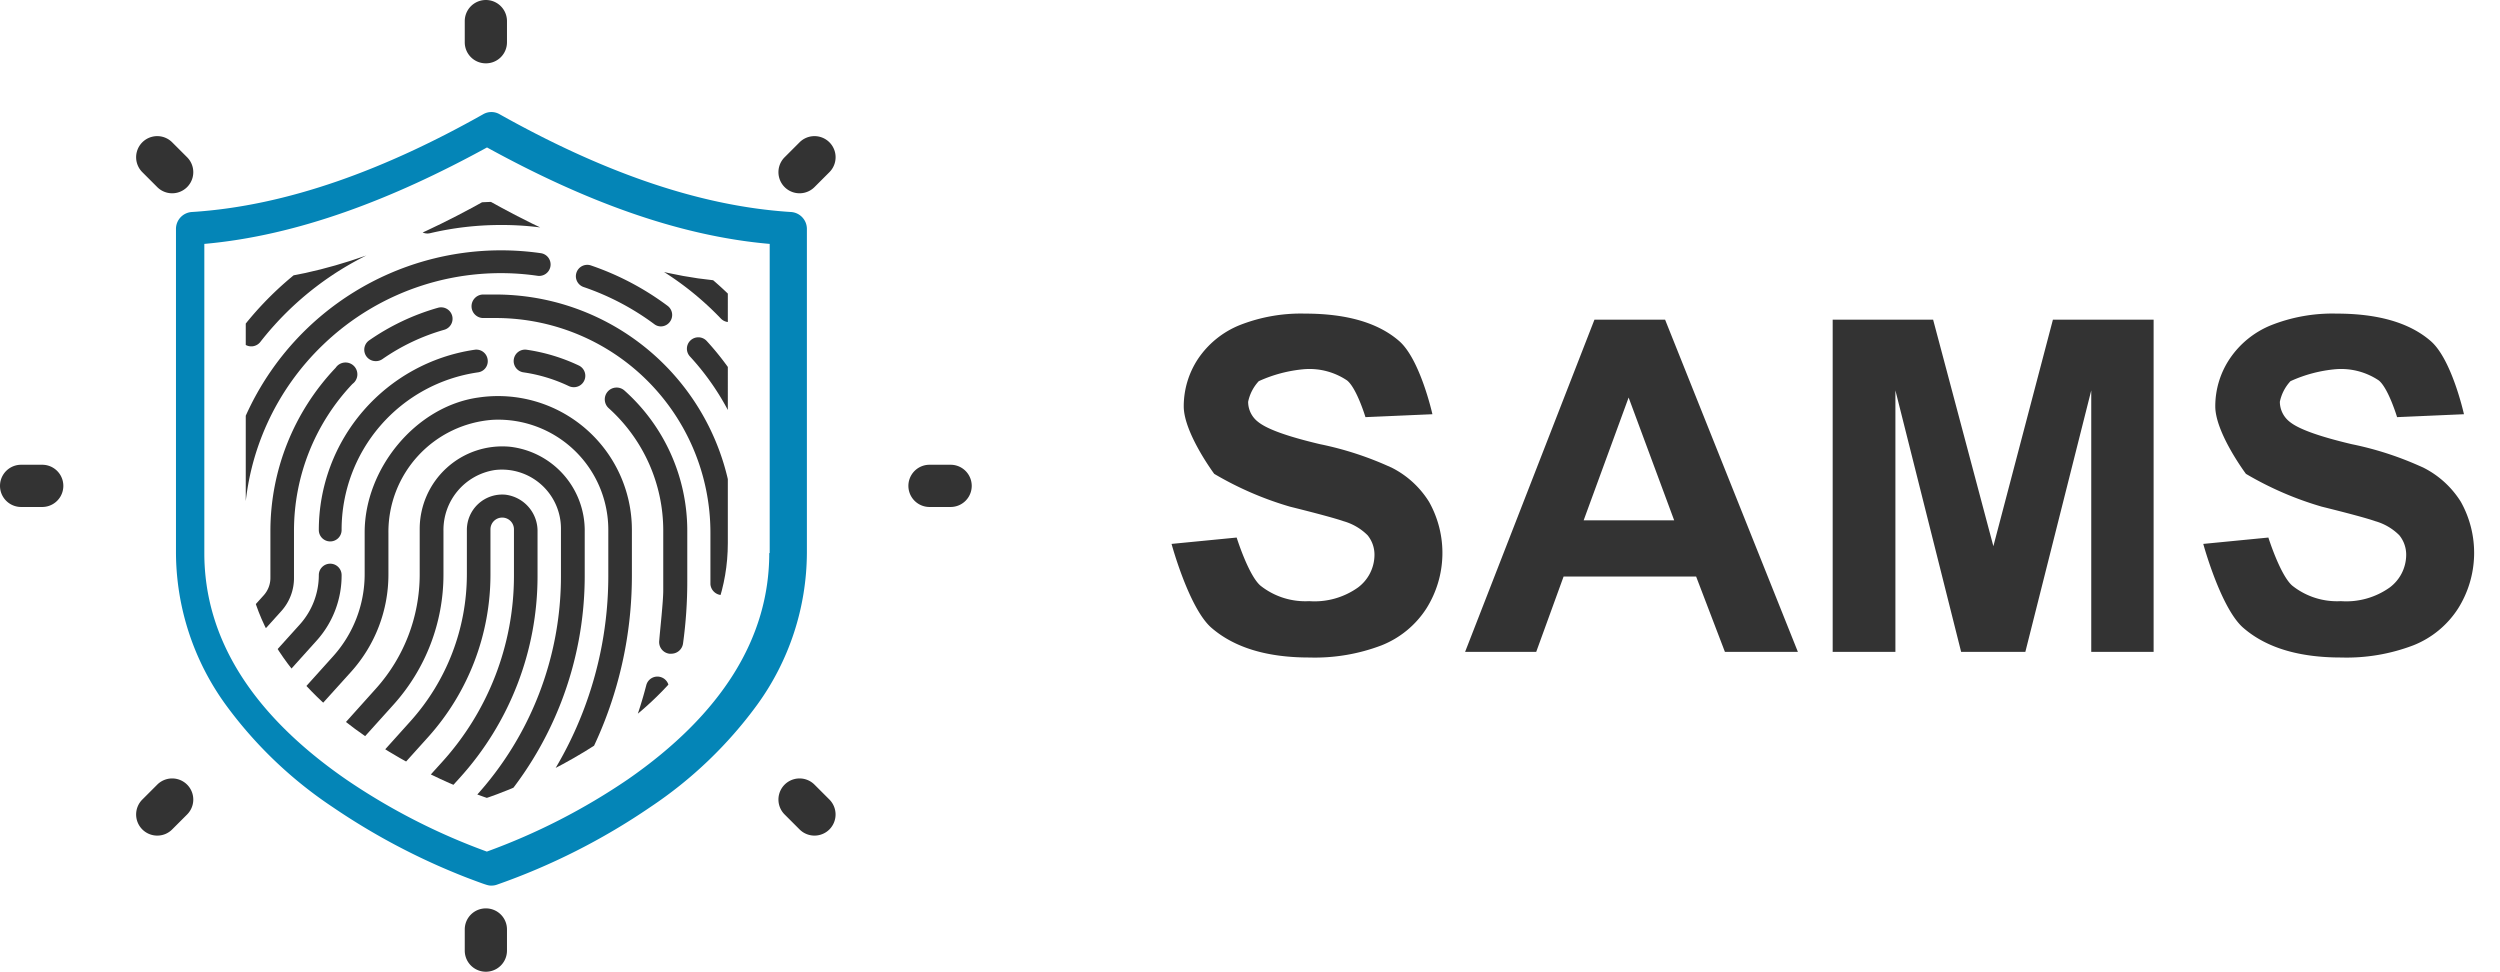 <svg id="Layer_1" data-name="Layer 1" xmlns="http://www.w3.org/2000/svg" xmlns:xlink="http://www.w3.org/1999/xlink" viewBox="0 0 283 110"><defs><style>.cls-1{fill:none;}.cls-2{fill:#333;}.cls-3{fill:#0485b7;}.cls-4{clip-path:url(#clip-path);}</style><clipPath id="clip-path"><path class="cls-1" d="M55.11,22.6c-9.17,5.15-18.34,8.7-27.29,9.26V61.48c0,20.06,27.29,28.84,27.29,28.84h0s27.28-8.78,27.28-28.84V31.86C73.44,31.3,64.27,27.75,55.11,22.6Z"/></clipPath></defs><title>sams-logo-sams-color-text-side</title><path class="cls-2" d="M132.62,61.57h0l7.37-.72h0s1.34,4.29,2.7,5.45a8.17,8.17,0,0,0,5.51,1.75,8.48,8.48,0,0,0,5.53-1.55,4.63,4.63,0,0,0,1.86-3.63,3.47,3.47,0,0,0-.78-2.28A6.3,6.3,0,0,0,152.09,59c-.89-.31-2.91-.86-6.08-1.65a37.46,37.46,0,0,1-8.56-3.71l0,0S134,49,134,46a9.72,9.72,0,0,1,1.62-5.38,10.35,10.35,0,0,1,4.7-3.81,18.87,18.87,0,0,1,7.4-1.31q7.1,0,10.67,3.11c2.38,2.07,3.76,8.28,3.76,8.28h0l-7.58.33h0s-1-3.31-2.09-4.16a7.63,7.63,0,0,0-4.81-1.27,15.64,15.64,0,0,0-5.18,1.36h0a4.88,4.88,0,0,0-1.2,2.33,2.86,2.86,0,0,0,1.13,2.28c1,.81,3.28,1.64,7,2.52a37,37,0,0,1,8.2,2.7,10.59,10.59,0,0,1,4.15,3.83,11.81,11.81,0,0,1-.29,12.05,10.74,10.74,0,0,1-5.08,4.19,21.22,21.22,0,0,1-8.19,1.38q-7.12,0-11-3.3C134.63,69,132.62,61.57,132.62,61.57Z"/><path class="cls-2" d="M203.52,73.79h-8.26L192,65.26h-15l-3.1,8.53h-8.05s0,0,0,0l14.64-37.6h8Zm-14-14.88s0,0,0,0L184.36,45h0L179.27,58.9h10.26Z"/><path class="cls-2" d="M207.46,73.8h0V36.19h11.37l6.82,25.64h0l6.74-25.64h11.4v37.6h-7.06V44.19h0l-7.46,29.6H222l-7.44-29.6h0v29.6h-7Z"/><path class="cls-2" d="M249.41,61.57h0l7.37-.72h0s1.35,4.29,2.71,5.45a8.14,8.14,0,0,0,5.5,1.75,8.48,8.48,0,0,0,5.53-1.55,4.63,4.63,0,0,0,1.86-3.63,3.47,3.47,0,0,0-.78-2.28A6.25,6.25,0,0,0,268.89,59q-1.33-.47-6.08-1.65a37.41,37.41,0,0,1-8.57-3.71v0S250.77,49,250.77,46a9.65,9.65,0,0,1,1.63-5.38,10.3,10.3,0,0,1,4.7-3.81,18.84,18.84,0,0,1,7.4-1.31q7.08,0,10.66,3.11c2.39,2.07,3.76,8.28,3.76,8.28h0l-7.57.33h0s-1-3.31-2.08-4.16a7.66,7.66,0,0,0-4.82-1.27,15.63,15.63,0,0,0-5.17,1.36h0a4.88,4.88,0,0,0-1.2,2.33,2.89,2.89,0,0,0,1.13,2.28c1,.81,3.29,1.64,7,2.52a36.8,36.8,0,0,1,8.2,2.7,10.62,10.62,0,0,1,4.16,3.83,11.84,11.84,0,0,1-.3,12.05,10.7,10.7,0,0,1-5.08,4.19,21.2,21.2,0,0,1-8.18,1.38q-7.14,0-11-3.3C251.43,69,249.41,61.57,249.41,61.57Z"/><path class="cls-1" d="M55.11,14.91C43.65,21.35,32.19,24.92,21,25.62v37C21,87.72,55.11,98.7,55.11,98.7h0s34.1-11,34.1-36.05v-37C78,24.92,66.56,21.35,55.11,14.91Z"/><path class="cls-3" d="M89.55,24c-10.85-.68-21.94-4.87-33-11.07a1.85,1.85,0,0,0-1.85,0c-11,6.2-22.14,10.39-33,11.07a1.92,1.92,0,0,0-1.78,1.88V62.6a29.47,29.47,0,0,0,5.62,17.16,47.74,47.74,0,0,0,12.1,11.59A75.63,75.63,0,0,0,49.59,98c1.68.74,3.07,1.29,3.94,1.61,1.7.64,1.79.64,2.11.64a1.84,1.84,0,0,0,.57-.09,74.32,74.32,0,0,0,17.41-8.8,47.74,47.74,0,0,0,12.1-11.59A29.47,29.47,0,0,0,91.34,62.6V25.88A1.92,1.92,0,0,0,89.55,24ZM87.08,62.61c0,9.63-5.39,18.25-16,25.61A71.91,71.91,0,0,1,55.11,96.4a71.94,71.94,0,0,1-15.86-8.12c-10.69-7.37-16.12-16-16.12-25.67v-35c10.57-.94,21.31-5.06,32-10.92,10.66,5.86,21.4,10,32,10.92v35Z"/><g class="cls-4"><path class="cls-2" d="M60.85,65.18v-5A4.14,4.14,0,0,0,57.22,56a4,4,0,0,0-4.37,4v5a24.91,24.91,0,0,1-6.4,16.66l-6.07,6.75a1.33,1.33,0,1,0,2,1.78l6.1-6.77A27.51,27.51,0,0,0,55.52,65V59.92a1.33,1.33,0,1,1,2.66,0v5.26A31.39,31.39,0,0,1,50,86.31L44.3,92.6a1.33,1.33,0,1,0,2,1.79L52,88.1A34,34,0,0,0,60.85,65.18Z"/><path class="cls-2" d="M66.19,60.18a9.55,9.55,0,0,0-8.48-9.61,9.35,9.35,0,0,0-10.2,9.3V65a19.36,19.36,0,0,1-5,13L38.2,82.8a1.33,1.33,0,0,0,2,1.79l4.36-4.84a22,22,0,0,0,5.64-14.7V60.11A6.86,6.86,0,0,1,56,53.21a6.68,6.68,0,0,1,7.5,6.62v5.31a37,37,0,0,1-9.65,25L49.05,95.4a1.32,1.32,0,0,0,.09,1.88,1.27,1.27,0,0,0,.89.35,1.32,1.32,0,0,0,1-.44l4.83-5.3A39.7,39.7,0,0,0,66.19,65.14Z"/><path class="cls-2" d="M71.53,60A15.15,15.15,0,0,0,54.15,45c-7.11,1-12.87,8.08-12.87,15.26V65a13.9,13.9,0,0,1-3.56,9.28l-3.87,4.3a1.33,1.33,0,0,0,2,1.78l3.9-4.32a16.46,16.46,0,0,0,4.22-11V60.36A12.72,12.72,0,0,1,55.81,47.52,12.47,12.47,0,0,1,68.86,60v5.18A42.67,42.67,0,0,1,57.73,93.92l-1.34,1.47a1.34,1.34,0,0,0,.09,1.88,1.31,1.31,0,0,0,.9.35,1.36,1.36,0,0,0,1-.43l1.33-1.47A45.36,45.36,0,0,0,71.53,65.14V60Z"/><path class="cls-2" d="M36.09,60a1.29,1.29,0,0,0,2.58,0A18,18,0,0,1,54.11,42.15a1.27,1.27,0,0,0,1.09-1.46,1.29,1.29,0,0,0-1.46-1.1A20.64,20.64,0,0,0,36.09,60Z"/><path class="cls-2" d="M38.67,65.1a1.29,1.29,0,1,0-2.58,0,8.38,8.38,0,0,1-2.15,5.59L30.7,74.28a1.29,1.29,0,0,0,1,2.16,1.28,1.28,0,0,0,1-.43l3.23-3.59A11,11,0,0,0,38.67,65.1Z"/><path class="cls-2" d="M74.74,76.63a1.3,1.3,0,0,0-1.58.93A47.1,47.1,0,0,1,71.4,83a1.29,1.29,0,0,0,.72,1.67,1.17,1.17,0,0,0,.48.09,1.27,1.27,0,0,0,1.2-.81,49.16,49.16,0,0,0,1.87-5.69A1.3,1.3,0,0,0,74.74,76.63Z"/><path class="cls-2" d="M70.69,44.21a1.33,1.33,0,1,0-1.78,2A18.64,18.64,0,0,1,75.08,60v6.83c0,1.27-.36,4.47-.46,5.74A1.33,1.33,0,0,0,75.77,74L76,74a1.34,1.34,0,0,0,1.32-1.16,51.28,51.28,0,0,0,.48-7V60A21.27,21.27,0,0,0,70.69,44.21Z"/><path class="cls-2" d="M64.4,43.71a1.33,1.33,0,0,0,.55.12,1.29,1.29,0,0,0,.56-2.46,20.8,20.8,0,0,0-5.89-1.78,1.29,1.29,0,1,0-.36,2.56A17.87,17.87,0,0,1,64.4,43.71Z"/><path class="cls-2" d="M56.14,33.34c-.5,0-1,0-1.5,0A1.33,1.33,0,1,0,54.78,36c.45,0,.91,0,1.36,0A24.3,24.3,0,0,1,80.42,60.29v5.85a1.34,1.34,0,0,0,2.67,0V60.29A27,27,0,0,0,56.14,33.34Z"/><path class="cls-2" d="M42.55,40.88a1.29,1.29,0,0,0,.74-.23,23.56,23.56,0,0,1,7-3.32,1.29,1.29,0,0,0-.71-2.49,26.16,26.16,0,0,0-7.79,3.69,1.29,1.29,0,0,0,.74,2.35Z"/><path class="cls-2" d="M33.28,65.38V60.1A24.16,24.16,0,0,1,39.9,43.46,1.34,1.34,0,1,0,38,41.63,26.84,26.84,0,0,0,30.61,60.1v5.28a2.94,2.94,0,0,1-.75,2l-1.65,1.83a1.34,1.34,0,0,0,.1,1.89,1.31,1.31,0,0,0,.89.34,1.32,1.32,0,0,0,1-.44l1.65-1.83A5.58,5.58,0,0,0,33.28,65.38Z"/><path class="cls-2" d="M86.67,49.92A31.46,31.46,0,0,0,80,38.6a1.29,1.29,0,0,0-1.9,1.75,28.88,28.88,0,0,1,6.15,10.39,1.28,1.28,0,0,0,1.22.88,1.23,1.23,0,0,0,.42-.07A1.29,1.29,0,0,0,86.67,49.92Z"/><path class="cls-2" d="M66.9,30.05a1.29,1.29,0,0,0-.84,2.44,29.2,29.2,0,0,1,8,4.2,1.23,1.23,0,0,0,.77.26,1.28,1.28,0,0,0,1-.52,1.29,1.29,0,0,0-.26-1.81A31.54,31.54,0,0,0,66.9,30.05Z"/><path class="cls-2" d="M36.6,39a29,29,0,0,1,24.25-7.78,1.29,1.29,0,1,0,.37-2.56A31.66,31.66,0,0,0,25.09,58.54a1.29,1.29,0,0,0,1.23,1.35h.06a1.3,1.3,0,0,0,1.29-1.24A29,29,0,0,1,36.6,39Z"/><path class="cls-2" d="M56.68,22.84a37.23,37.23,0,0,0-8.56,1,1.31,1.31,0,0,0-1,1.56,1.29,1.29,0,0,0,1.56,1,34.79,34.79,0,0,1,8-.93A34.27,34.27,0,0,1,81.6,36.06a1.3,1.3,0,0,0,.93.4,1.25,1.25,0,0,0,.89-.37,1.27,1.27,0,0,0,0-1.82A37,37,0,0,0,56.68,22.84Z"/><path class="cls-2" d="M27.65,38.94a1.3,1.3,0,0,0,1.81-.22A34.84,34.84,0,0,1,43.49,28a1.29,1.29,0,0,0-1-2.39A37.33,37.33,0,0,0,27.43,37.12,1.29,1.29,0,0,0,27.65,38.94Z"/><path class="cls-2" d="M38.76,24a1.24,1.24,0,0,0,.56-.13A40.08,40.08,0,0,1,66.06,21a1.3,1.3,0,1,0,.6-2.52,42.83,42.83,0,0,0-10-1.18A42.11,42.11,0,0,0,38.2,21.54a1.29,1.29,0,0,0-.61,1.73A1.31,1.31,0,0,0,38.76,24Z"/><path class="cls-2" d="M71.46,22.73a38.63,38.63,0,0,1,3.92,1.82,1.34,1.34,0,0,0,.61.15A1.29,1.29,0,0,0,77.13,24a1.3,1.3,0,0,0-.54-1.75,45,45,0,0,0-4.17-1.93,1.29,1.29,0,1,0-1,2.4Z"/></g><path class="cls-2" d="M55,7.17a2.38,2.38,0,0,0,2.39-2.39V2.39a2.39,2.39,0,0,0-4.78,0V4.78A2.38,2.38,0,0,0,55,7.17Z"/><path class="cls-2" d="M55,102.83a2.38,2.38,0,0,0-2.39,2.39v2.39a2.39,2.39,0,1,0,4.78,0v-2.39A2.38,2.38,0,0,0,55,102.83Z"/><path class="cls-2" d="M107.61,52.61h-2.39a2.39,2.39,0,0,0,0,4.78h2.39a2.39,2.39,0,1,0,0-4.78Z"/><path class="cls-2" d="M4.78,52.61H2.39a2.39,2.39,0,0,0,0,4.78H4.78a2.39,2.39,0,0,0,0-4.78Z"/><path class="cls-2" d="M90.51,16.11,88.82,17.8a2.39,2.39,0,0,0,3.38,3.38l1.69-1.69a2.39,2.39,0,1,0-3.38-3.38Z"/><path class="cls-2" d="M17.8,88.82l-1.69,1.69a2.39,2.39,0,0,0,1.69,4.08,2.36,2.36,0,0,0,1.69-.7l1.69-1.69a2.39,2.39,0,1,0-3.38-3.38Z"/><path class="cls-2" d="M92.2,88.82a2.39,2.39,0,1,0-3.38,3.38l1.69,1.69a2.39,2.39,0,0,0,3.38,0,2.4,2.4,0,0,0,0-3.38Z"/><path class="cls-2" d="M19.49,16.11a2.39,2.39,0,1,0-3.38,3.38l1.69,1.69a2.39,2.39,0,1,0,3.38-3.38Z"/></svg>